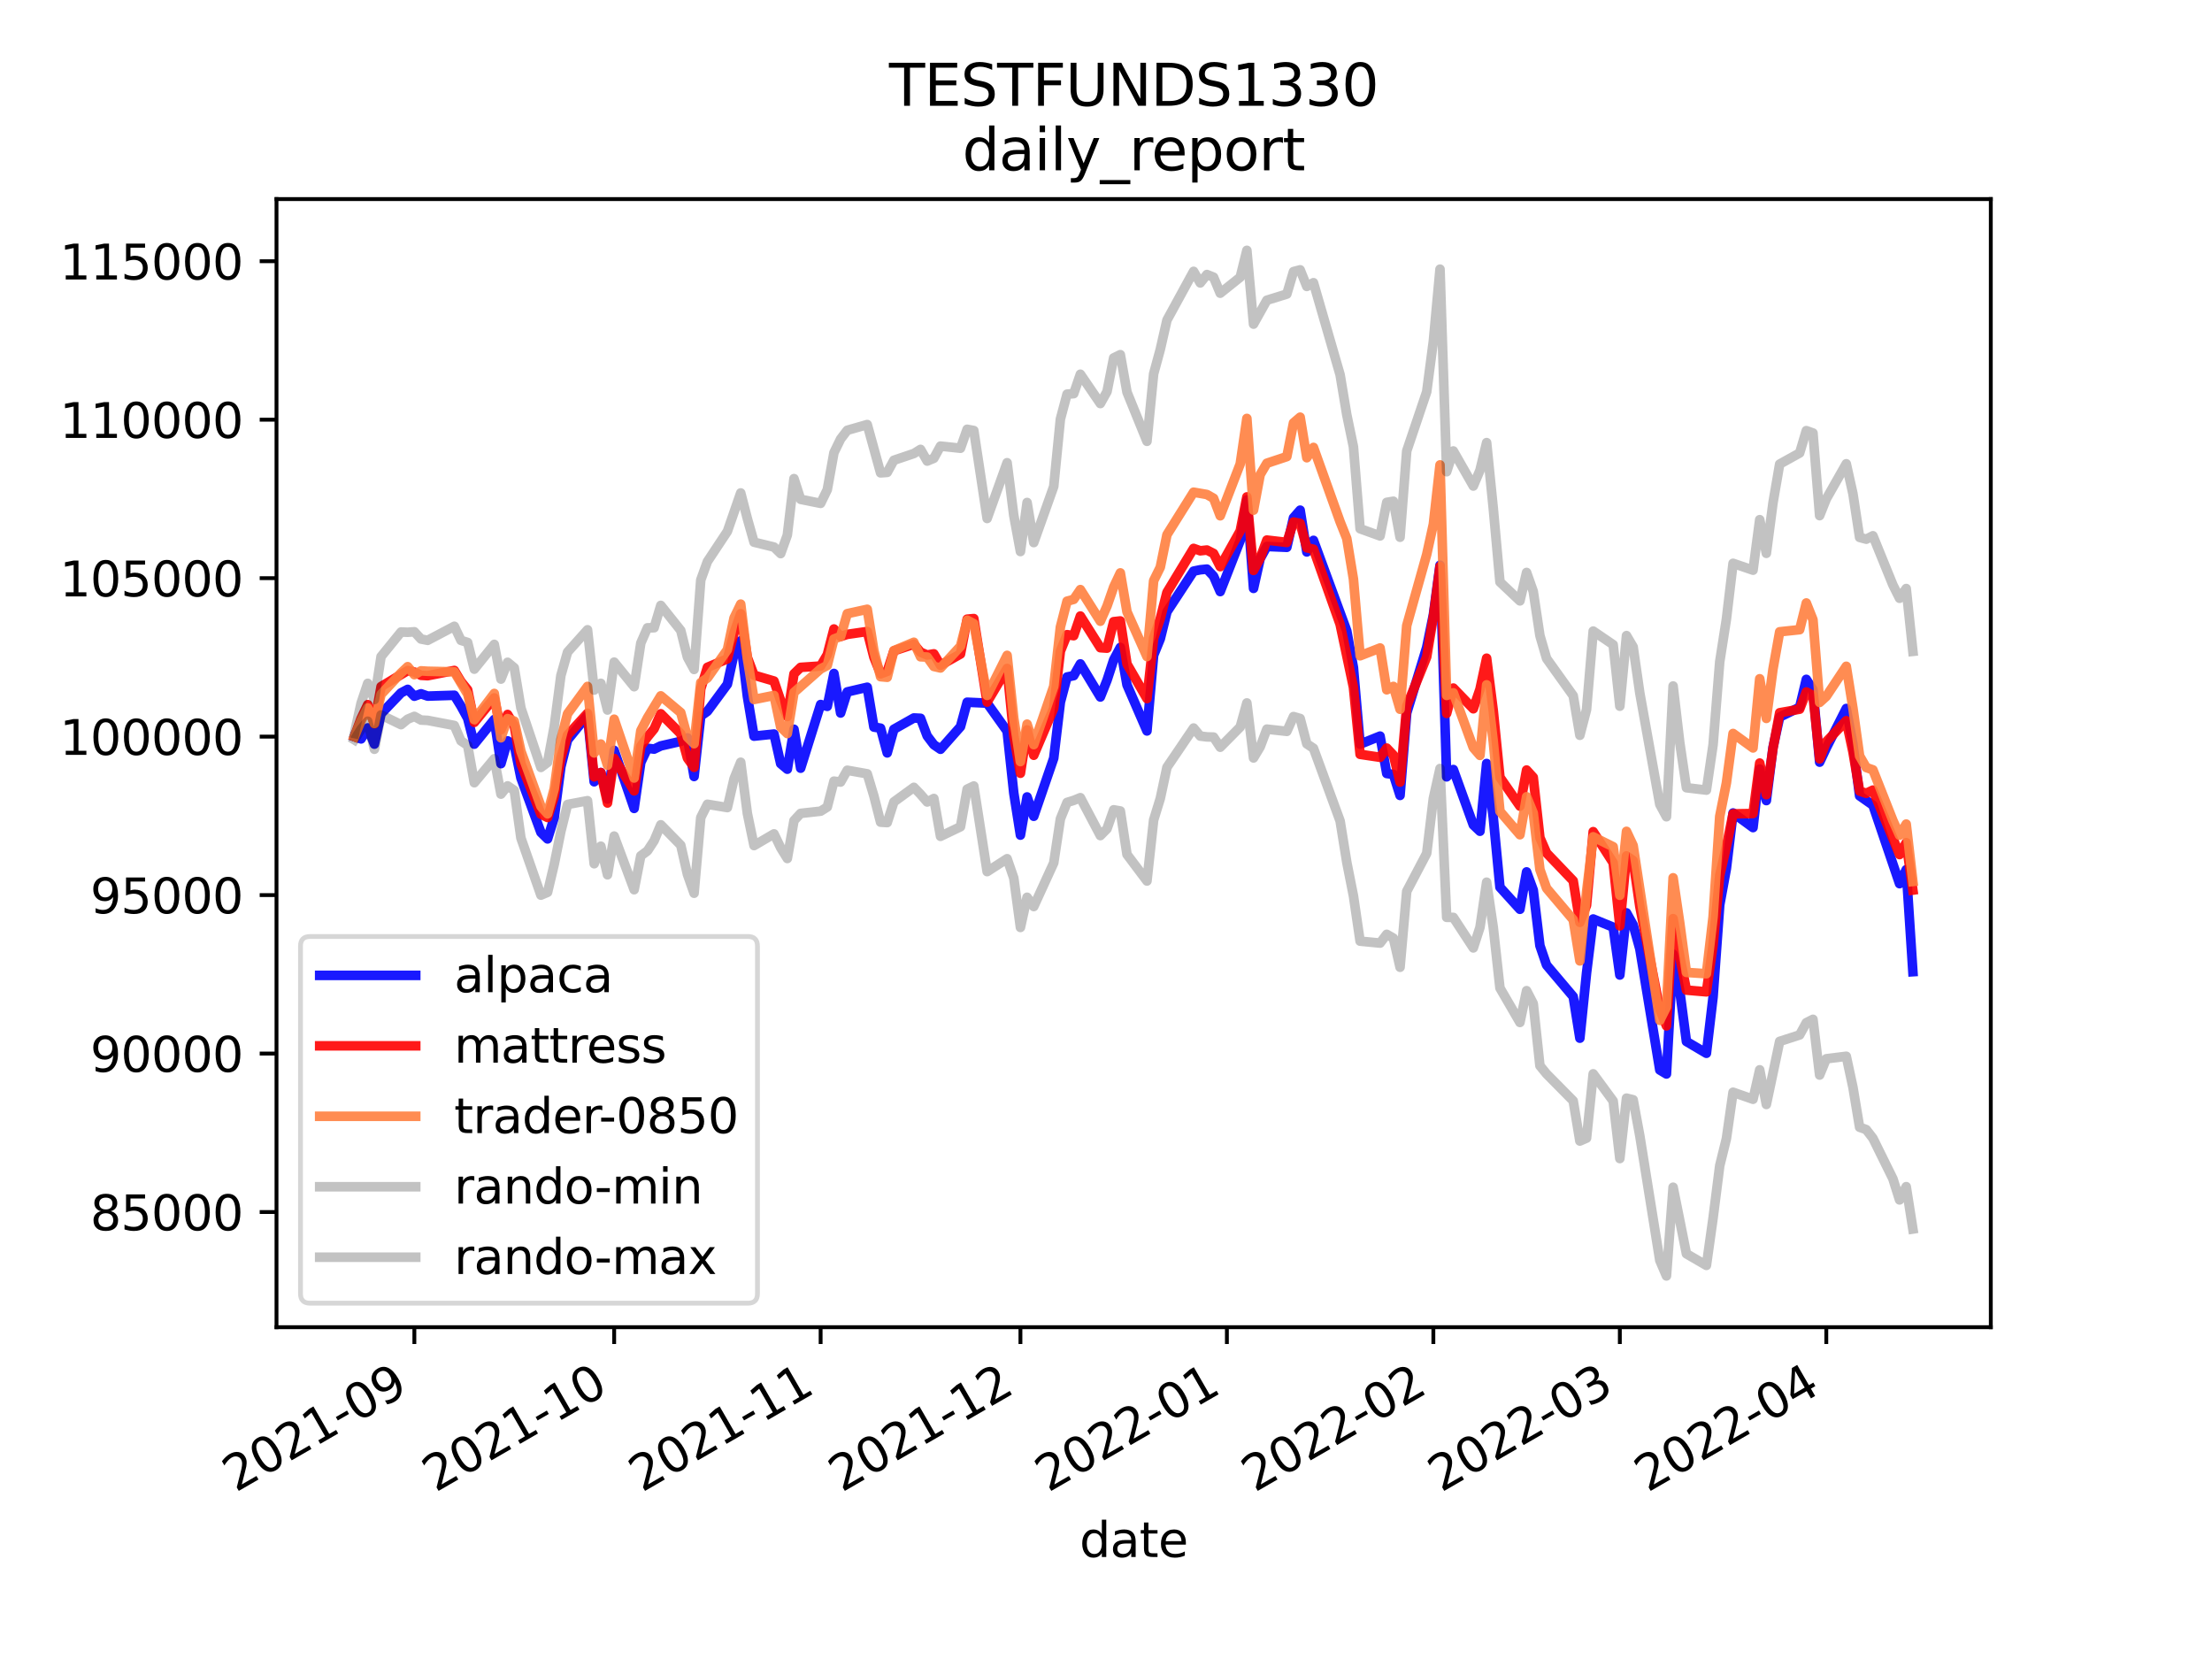 <?xml version="1.0" encoding="utf-8" standalone="no"?>
<!DOCTYPE svg PUBLIC "-//W3C//DTD SVG 1.1//EN"
  "http://www.w3.org/Graphics/SVG/1.1/DTD/svg11.dtd">
<svg height="345.6pt" version="1.1" viewBox="0 0 460.8 345.6" width="460.8pt" xmlns="http://www.w3.org/2000/svg" xmlns:xlink="http://www.w3.org/1999/xlink">
 <defs>
  <style type="text/css">*{stroke-linecap:butt;stroke-linejoin:round;}</style>
 </defs>
 <g id="figure_1">
  <g id="patch_1">
   <path d="M 0 345.6 
L 460.8 345.6 
L 460.8 0 
L 0 0 
z
" style="fill:#ffffff;"/>
  </g>
  <g id="axes_1">
   <g id="patch_2">
    <path d="M 57.6 276.48 
L 414.72 276.48 
L 414.72 41.472 
L 57.6 41.472 
z
" style="fill:#ffffff;"/>
   </g>
   <g id="matplotlib.axis_1">
    <g id="xtick_1">
     <g id="line2d_1">
      <defs>
       <path d="M 0 0 
L 0 3.5 
" id="mdb38f7d8ce" style="stroke:#000000;stroke-width:0.8;"/>
      </defs>
      <g>
       <use style="stroke:#000000;stroke-width:0.8;" x="86.319" xlink:href="#mdb38f7d8ce" y="276.48"/>
      </g>
     </g>
     <g id="text_1">
      <!-- 2021-09 -->
      <g transform="translate(49.095 310.952)rotate(-30)scale(0.1 -0.1)">
       <defs>
        <path d="M 1228 531 
L 3431 531 
L 3431 0 
L 469 0 
L 469 531 
Q 828 903 1448 1529 
Q 2069 2156 2228 2338 
Q 2531 2678 2651 2914 
Q 2772 3150 2772 3378 
Q 2772 3750 2511 3984 
Q 2250 4219 1831 4219 
Q 1534 4219 1204 4116 
Q 875 4013 500 3803 
L 500 4441 
Q 881 4594 1212 4672 
Q 1544 4750 1819 4750 
Q 2544 4750 2975 4387 
Q 3406 4025 3406 3419 
Q 3406 3131 3298 2873 
Q 3191 2616 2906 2266 
Q 2828 2175 2409 1742 
Q 1991 1309 1228 531 
z
" id="DejaVuSans-32" transform="scale(0.016)"/>
        <path d="M 2034 4250 
Q 1547 4250 1301 3770 
Q 1056 3291 1056 2328 
Q 1056 1369 1301 889 
Q 1547 409 2034 409 
Q 2525 409 2770 889 
Q 3016 1369 3016 2328 
Q 3016 3291 2770 3770 
Q 2525 4250 2034 4250 
z
M 2034 4750 
Q 2819 4750 3233 4129 
Q 3647 3509 3647 2328 
Q 3647 1150 3233 529 
Q 2819 -91 2034 -91 
Q 1250 -91 836 529 
Q 422 1150 422 2328 
Q 422 3509 836 4129 
Q 1250 4750 2034 4750 
z
" id="DejaVuSans-30" transform="scale(0.016)"/>
        <path d="M 794 531 
L 1825 531 
L 1825 4091 
L 703 3866 
L 703 4441 
L 1819 4666 
L 2450 4666 
L 2450 531 
L 3481 531 
L 3481 0 
L 794 0 
L 794 531 
z
" id="DejaVuSans-31" transform="scale(0.016)"/>
        <path d="M 313 2009 
L 1997 2009 
L 1997 1497 
L 313 1497 
L 313 2009 
z
" id="DejaVuSans-2d" transform="scale(0.016)"/>
        <path d="M 703 97 
L 703 672 
Q 941 559 1184 500 
Q 1428 441 1663 441 
Q 2288 441 2617 861 
Q 2947 1281 2994 2138 
Q 2813 1869 2534 1725 
Q 2256 1581 1919 1581 
Q 1219 1581 811 2004 
Q 403 2428 403 3163 
Q 403 3881 828 4315 
Q 1253 4750 1959 4750 
Q 2769 4750 3195 4129 
Q 3622 3509 3622 2328 
Q 3622 1225 3098 567 
Q 2575 -91 1691 -91 
Q 1453 -91 1209 -44 
Q 966 3 703 97 
z
M 1959 2075 
Q 2384 2075 2632 2365 
Q 2881 2656 2881 3163 
Q 2881 3666 2632 3958 
Q 2384 4250 1959 4250 
Q 1534 4250 1286 3958 
Q 1038 3666 1038 3163 
Q 1038 2656 1286 2365 
Q 1534 2075 1959 2075 
z
" id="DejaVuSans-39" transform="scale(0.016)"/>
       </defs>
       <use xlink:href="#DejaVuSans-32"/>
       <use x="63.623" xlink:href="#DejaVuSans-30"/>
       <use x="127.246" xlink:href="#DejaVuSans-32"/>
       <use x="190.869" xlink:href="#DejaVuSans-31"/>
       <use x="254.492" xlink:href="#DejaVuSans-2d"/>
       <use x="290.576" xlink:href="#DejaVuSans-30"/>
       <use x="354.199" xlink:href="#DejaVuSans-39"/>
      </g>
     </g>
    </g>
    <g id="xtick_2">
     <g id="line2d_2">
      <g>
       <use style="stroke:#000000;stroke-width:0.8;" x="127.942" xlink:href="#mdb38f7d8ce" y="276.48"/>
      </g>
     </g>
     <g id="text_2">
      <!-- 2021-10 -->
      <g transform="translate(90.717 310.952)rotate(-30)scale(0.1 -0.1)">
       <use xlink:href="#DejaVuSans-32"/>
       <use x="63.623" xlink:href="#DejaVuSans-30"/>
       <use x="127.246" xlink:href="#DejaVuSans-32"/>
       <use x="190.869" xlink:href="#DejaVuSans-31"/>
       <use x="254.492" xlink:href="#DejaVuSans-2d"/>
       <use x="290.576" xlink:href="#DejaVuSans-31"/>
       <use x="354.199" xlink:href="#DejaVuSans-30"/>
      </g>
     </g>
    </g>
    <g id="xtick_3">
     <g id="line2d_3">
      <g>
       <use style="stroke:#000000;stroke-width:0.8;" x="170.952" xlink:href="#mdb38f7d8ce" y="276.48"/>
      </g>
     </g>
     <g id="text_3">
      <!-- 2021-11 -->
      <g transform="translate(133.727 310.952)rotate(-30)scale(0.1 -0.1)">
       <use xlink:href="#DejaVuSans-32"/>
       <use x="63.623" xlink:href="#DejaVuSans-30"/>
       <use x="127.246" xlink:href="#DejaVuSans-32"/>
       <use x="190.869" xlink:href="#DejaVuSans-31"/>
       <use x="254.492" xlink:href="#DejaVuSans-2d"/>
       <use x="290.576" xlink:href="#DejaVuSans-31"/>
       <use x="354.199" xlink:href="#DejaVuSans-31"/>
      </g>
     </g>
    </g>
    <g id="xtick_4">
     <g id="line2d_4">
      <g>
       <use style="stroke:#000000;stroke-width:0.8;" x="212.574" xlink:href="#mdb38f7d8ce" y="276.48"/>
      </g>
     </g>
     <g id="text_4">
      <!-- 2021-12 -->
      <g transform="translate(175.349 310.952)rotate(-30)scale(0.1 -0.1)">
       <use xlink:href="#DejaVuSans-32"/>
       <use x="63.623" xlink:href="#DejaVuSans-30"/>
       <use x="127.246" xlink:href="#DejaVuSans-32"/>
       <use x="190.869" xlink:href="#DejaVuSans-31"/>
       <use x="254.492" xlink:href="#DejaVuSans-2d"/>
       <use x="290.576" xlink:href="#DejaVuSans-31"/>
       <use x="354.199" xlink:href="#DejaVuSans-32"/>
      </g>
     </g>
    </g>
    <g id="xtick_5">
     <g id="line2d_5">
      <g>
       <use style="stroke:#000000;stroke-width:0.8;" x="255.584" xlink:href="#mdb38f7d8ce" y="276.48"/>
      </g>
     </g>
     <g id="text_5">
      <!-- 2022-01 -->
      <g transform="translate(218.359 310.952)rotate(-30)scale(0.1 -0.1)">
       <use xlink:href="#DejaVuSans-32"/>
       <use x="63.623" xlink:href="#DejaVuSans-30"/>
       <use x="127.246" xlink:href="#DejaVuSans-32"/>
       <use x="190.869" xlink:href="#DejaVuSans-32"/>
       <use x="254.492" xlink:href="#DejaVuSans-2d"/>
       <use x="290.576" xlink:href="#DejaVuSans-30"/>
       <use x="354.199" xlink:href="#DejaVuSans-31"/>
      </g>
     </g>
    </g>
    <g id="xtick_6">
     <g id="line2d_6">
      <g>
       <use style="stroke:#000000;stroke-width:0.8;" x="298.594" xlink:href="#mdb38f7d8ce" y="276.48"/>
      </g>
     </g>
     <g id="text_6">
      <!-- 2022-02 -->
      <g transform="translate(261.369 310.952)rotate(-30)scale(0.1 -0.1)">
       <use xlink:href="#DejaVuSans-32"/>
       <use x="63.623" xlink:href="#DejaVuSans-30"/>
       <use x="127.246" xlink:href="#DejaVuSans-32"/>
       <use x="190.869" xlink:href="#DejaVuSans-32"/>
       <use x="254.492" xlink:href="#DejaVuSans-2d"/>
       <use x="290.576" xlink:href="#DejaVuSans-30"/>
       <use x="354.199" xlink:href="#DejaVuSans-32"/>
      </g>
     </g>
    </g>
    <g id="xtick_7">
     <g id="line2d_7">
      <g>
       <use style="stroke:#000000;stroke-width:0.8;" x="337.441" xlink:href="#mdb38f7d8ce" y="276.48"/>
      </g>
     </g>
     <g id="text_7">
      <!-- 2022-03 -->
      <g transform="translate(300.216 310.952)rotate(-30)scale(0.1 -0.1)">
       <defs>
        <path d="M 2597 2516 
Q 3050 2419 3304 2112 
Q 3559 1806 3559 1356 
Q 3559 666 3084 287 
Q 2609 -91 1734 -91 
Q 1441 -91 1130 -33 
Q 819 25 488 141 
L 488 750 
Q 750 597 1062 519 
Q 1375 441 1716 441 
Q 2309 441 2620 675 
Q 2931 909 2931 1356 
Q 2931 1769 2642 2001 
Q 2353 2234 1838 2234 
L 1294 2234 
L 1294 2753 
L 1863 2753 
Q 2328 2753 2575 2939 
Q 2822 3125 2822 3475 
Q 2822 3834 2567 4026 
Q 2313 4219 1838 4219 
Q 1578 4219 1281 4162 
Q 984 4106 628 3988 
L 628 4550 
Q 988 4650 1302 4700 
Q 1616 4750 1894 4750 
Q 2613 4750 3031 4423 
Q 3450 4097 3450 3541 
Q 3450 3153 3228 2886 
Q 3006 2619 2597 2516 
z
" id="DejaVuSans-33" transform="scale(0.016)"/>
       </defs>
       <use xlink:href="#DejaVuSans-32"/>
       <use x="63.623" xlink:href="#DejaVuSans-30"/>
       <use x="127.246" xlink:href="#DejaVuSans-32"/>
       <use x="190.869" xlink:href="#DejaVuSans-32"/>
       <use x="254.492" xlink:href="#DejaVuSans-2d"/>
       <use x="290.576" xlink:href="#DejaVuSans-30"/>
       <use x="354.199" xlink:href="#DejaVuSans-33"/>
      </g>
     </g>
    </g>
    <g id="xtick_8">
     <g id="line2d_8">
      <g>
       <use style="stroke:#000000;stroke-width:0.8;" x="380.451" xlink:href="#mdb38f7d8ce" y="276.48"/>
      </g>
     </g>
     <g id="text_8">
      <!-- 2022-04 -->
      <g transform="translate(343.226 310.952)rotate(-30)scale(0.1 -0.1)">
       <defs>
        <path d="M 2419 4116 
L 825 1625 
L 2419 1625 
L 2419 4116 
z
M 2253 4666 
L 3047 4666 
L 3047 1625 
L 3713 1625 
L 3713 1100 
L 3047 1100 
L 3047 0 
L 2419 0 
L 2419 1100 
L 313 1100 
L 313 1709 
L 2253 4666 
z
" id="DejaVuSans-34" transform="scale(0.016)"/>
       </defs>
       <use xlink:href="#DejaVuSans-32"/>
       <use x="63.623" xlink:href="#DejaVuSans-30"/>
       <use x="127.246" xlink:href="#DejaVuSans-32"/>
       <use x="190.869" xlink:href="#DejaVuSans-32"/>
       <use x="254.492" xlink:href="#DejaVuSans-2d"/>
       <use x="290.576" xlink:href="#DejaVuSans-30"/>
       <use x="354.199" xlink:href="#DejaVuSans-34"/>
      </g>
     </g>
    </g>
    <g id="text_9">
     <!-- date -->
     <g transform="translate(224.885 324.351)scale(0.1 -0.1)">
      <defs>
       <path d="M 2906 2969 
L 2906 4863 
L 3481 4863 
L 3481 0 
L 2906 0 
L 2906 525 
Q 2725 213 2448 61 
Q 2172 -91 1784 -91 
Q 1150 -91 751 415 
Q 353 922 353 1747 
Q 353 2572 751 3078 
Q 1150 3584 1784 3584 
Q 2172 3584 2448 3432 
Q 2725 3281 2906 2969 
z
M 947 1747 
Q 947 1113 1208 752 
Q 1469 391 1925 391 
Q 2381 391 2643 752 
Q 2906 1113 2906 1747 
Q 2906 2381 2643 2742 
Q 2381 3103 1925 3103 
Q 1469 3103 1208 2742 
Q 947 2381 947 1747 
z
" id="DejaVuSans-64" transform="scale(0.016)"/>
       <path d="M 2194 1759 
Q 1497 1759 1228 1600 
Q 959 1441 959 1056 
Q 959 750 1161 570 
Q 1363 391 1709 391 
Q 2188 391 2477 730 
Q 2766 1069 2766 1631 
L 2766 1759 
L 2194 1759 
z
M 3341 1997 
L 3341 0 
L 2766 0 
L 2766 531 
Q 2569 213 2275 61 
Q 1981 -91 1556 -91 
Q 1019 -91 701 211 
Q 384 513 384 1019 
Q 384 1609 779 1909 
Q 1175 2209 1959 2209 
L 2766 2209 
L 2766 2266 
Q 2766 2663 2505 2880 
Q 2244 3097 1772 3097 
Q 1472 3097 1187 3025 
Q 903 2953 641 2809 
L 641 3341 
Q 956 3463 1253 3523 
Q 1550 3584 1831 3584 
Q 2591 3584 2966 3190 
Q 3341 2797 3341 1997 
z
" id="DejaVuSans-61" transform="scale(0.016)"/>
       <path d="M 1172 4494 
L 1172 3500 
L 2356 3500 
L 2356 3053 
L 1172 3053 
L 1172 1153 
Q 1172 725 1289 603 
Q 1406 481 1766 481 
L 2356 481 
L 2356 0 
L 1766 0 
Q 1100 0 847 248 
Q 594 497 594 1153 
L 594 3053 
L 172 3053 
L 172 3500 
L 594 3500 
L 594 4494 
L 1172 4494 
z
" id="DejaVuSans-74" transform="scale(0.016)"/>
       <path d="M 3597 1894 
L 3597 1613 
L 953 1613 
Q 991 1019 1311 708 
Q 1631 397 2203 397 
Q 2534 397 2845 478 
Q 3156 559 3463 722 
L 3463 178 
Q 3153 47 2828 -22 
Q 2503 -91 2169 -91 
Q 1331 -91 842 396 
Q 353 884 353 1716 
Q 353 2575 817 3079 
Q 1281 3584 2069 3584 
Q 2775 3584 3186 3129 
Q 3597 2675 3597 1894 
z
M 3022 2063 
Q 3016 2534 2758 2815 
Q 2500 3097 2075 3097 
Q 1594 3097 1305 2825 
Q 1016 2553 972 2059 
L 3022 2063 
z
" id="DejaVuSans-65" transform="scale(0.016)"/>
      </defs>
      <use xlink:href="#DejaVuSans-64"/>
      <use x="63.477" xlink:href="#DejaVuSans-61"/>
      <use x="124.756" xlink:href="#DejaVuSans-74"/>
      <use x="163.965" xlink:href="#DejaVuSans-65"/>
     </g>
    </g>
   </g>
   <g id="matplotlib.axis_2">
    <g id="ytick_1">
     <g id="line2d_9">
      <defs>
       <path d="M 0 0 
L -3.5 0 
" id="m7d0728d759" style="stroke:#000000;stroke-width:0.8;"/>
      </defs>
      <g>
       <use style="stroke:#000000;stroke-width:0.8;" x="57.6" xlink:href="#m7d0728d759" y="252.487"/>
      </g>
     </g>
     <g id="text_10">
      <!-- 85000 -->
      <g transform="translate(18.788 256.287)scale(0.1 -0.1)">
       <defs>
        <path d="M 2034 2216 
Q 1584 2216 1326 1975 
Q 1069 1734 1069 1313 
Q 1069 891 1326 650 
Q 1584 409 2034 409 
Q 2484 409 2743 651 
Q 3003 894 3003 1313 
Q 3003 1734 2745 1975 
Q 2488 2216 2034 2216 
z
M 1403 2484 
Q 997 2584 770 2862 
Q 544 3141 544 3541 
Q 544 4100 942 4425 
Q 1341 4750 2034 4750 
Q 2731 4750 3128 4425 
Q 3525 4100 3525 3541 
Q 3525 3141 3298 2862 
Q 3072 2584 2669 2484 
Q 3125 2378 3379 2068 
Q 3634 1759 3634 1313 
Q 3634 634 3220 271 
Q 2806 -91 2034 -91 
Q 1263 -91 848 271 
Q 434 634 434 1313 
Q 434 1759 690 2068 
Q 947 2378 1403 2484 
z
M 1172 3481 
Q 1172 3119 1398 2916 
Q 1625 2713 2034 2713 
Q 2441 2713 2670 2916 
Q 2900 3119 2900 3481 
Q 2900 3844 2670 4047 
Q 2441 4250 2034 4250 
Q 1625 4250 1398 4047 
Q 1172 3844 1172 3481 
z
" id="DejaVuSans-38" transform="scale(0.016)"/>
        <path d="M 691 4666 
L 3169 4666 
L 3169 4134 
L 1269 4134 
L 1269 2991 
Q 1406 3038 1543 3061 
Q 1681 3084 1819 3084 
Q 2600 3084 3056 2656 
Q 3513 2228 3513 1497 
Q 3513 744 3044 326 
Q 2575 -91 1722 -91 
Q 1428 -91 1123 -41 
Q 819 9 494 109 
L 494 744 
Q 775 591 1075 516 
Q 1375 441 1709 441 
Q 2250 441 2565 725 
Q 2881 1009 2881 1497 
Q 2881 1984 2565 2268 
Q 2250 2553 1709 2553 
Q 1456 2553 1204 2497 
Q 953 2441 691 2322 
L 691 4666 
z
" id="DejaVuSans-35" transform="scale(0.016)"/>
       </defs>
       <use xlink:href="#DejaVuSans-38"/>
       <use x="63.623" xlink:href="#DejaVuSans-35"/>
       <use x="127.246" xlink:href="#DejaVuSans-30"/>
       <use x="190.869" xlink:href="#DejaVuSans-30"/>
       <use x="254.492" xlink:href="#DejaVuSans-30"/>
      </g>
     </g>
    </g>
    <g id="ytick_2">
     <g id="line2d_10">
      <g>
       <use style="stroke:#000000;stroke-width:0.8;" x="57.6" xlink:href="#m7d0728d759" y="219.476"/>
      </g>
     </g>
     <g id="text_11">
      <!-- 90000 -->
      <g transform="translate(18.788 223.275)scale(0.1 -0.1)">
       <use xlink:href="#DejaVuSans-39"/>
       <use x="63.623" xlink:href="#DejaVuSans-30"/>
       <use x="127.246" xlink:href="#DejaVuSans-30"/>
       <use x="190.869" xlink:href="#DejaVuSans-30"/>
       <use x="254.492" xlink:href="#DejaVuSans-30"/>
      </g>
     </g>
    </g>
    <g id="ytick_3">
     <g id="line2d_11">
      <g>
       <use style="stroke:#000000;stroke-width:0.8;" x="57.6" xlink:href="#m7d0728d759" y="186.464"/>
      </g>
     </g>
     <g id="text_12">
      <!-- 95000 -->
      <g transform="translate(18.788 190.263)scale(0.1 -0.1)">
       <use xlink:href="#DejaVuSans-39"/>
       <use x="63.623" xlink:href="#DejaVuSans-35"/>
       <use x="127.246" xlink:href="#DejaVuSans-30"/>
       <use x="190.869" xlink:href="#DejaVuSans-30"/>
       <use x="254.492" xlink:href="#DejaVuSans-30"/>
      </g>
     </g>
    </g>
    <g id="ytick_4">
     <g id="line2d_12">
      <g>
       <use style="stroke:#000000;stroke-width:0.8;" x="57.6" xlink:href="#m7d0728d759" y="153.452"/>
      </g>
     </g>
     <g id="text_13">
      <!-- 100000 -->
      <g transform="translate(12.425 157.251)scale(0.1 -0.1)">
       <use xlink:href="#DejaVuSans-31"/>
       <use x="63.623" xlink:href="#DejaVuSans-30"/>
       <use x="127.246" xlink:href="#DejaVuSans-30"/>
       <use x="190.869" xlink:href="#DejaVuSans-30"/>
       <use x="254.492" xlink:href="#DejaVuSans-30"/>
       <use x="318.115" xlink:href="#DejaVuSans-30"/>
      </g>
     </g>
    </g>
    <g id="ytick_5">
     <g id="line2d_13">
      <g>
       <use style="stroke:#000000;stroke-width:0.8;" x="57.6" xlink:href="#m7d0728d759" y="120.44"/>
      </g>
     </g>
     <g id="text_14">
      <!-- 105000 -->
      <g transform="translate(12.425 124.239)scale(0.1 -0.1)">
       <use xlink:href="#DejaVuSans-31"/>
       <use x="63.623" xlink:href="#DejaVuSans-30"/>
       <use x="127.246" xlink:href="#DejaVuSans-35"/>
       <use x="190.869" xlink:href="#DejaVuSans-30"/>
       <use x="254.492" xlink:href="#DejaVuSans-30"/>
       <use x="318.115" xlink:href="#DejaVuSans-30"/>
      </g>
     </g>
    </g>
    <g id="ytick_6">
     <g id="line2d_14">
      <g>
       <use style="stroke:#000000;stroke-width:0.8;" x="57.6" xlink:href="#m7d0728d759" y="87.428"/>
      </g>
     </g>
     <g id="text_15">
      <!-- 110000 -->
      <g transform="translate(12.425 91.228)scale(0.1 -0.1)">
       <use xlink:href="#DejaVuSans-31"/>
       <use x="63.623" xlink:href="#DejaVuSans-31"/>
       <use x="127.246" xlink:href="#DejaVuSans-30"/>
       <use x="190.869" xlink:href="#DejaVuSans-30"/>
       <use x="254.492" xlink:href="#DejaVuSans-30"/>
       <use x="318.115" xlink:href="#DejaVuSans-30"/>
      </g>
     </g>
    </g>
    <g id="ytick_7">
     <g id="line2d_15">
      <g>
       <use style="stroke:#000000;stroke-width:0.8;" x="57.6" xlink:href="#m7d0728d759" y="54.417"/>
      </g>
     </g>
     <g id="text_16">
      <!-- 115000 -->
      <g transform="translate(12.425 58.216)scale(0.1 -0.1)">
       <use xlink:href="#DejaVuSans-31"/>
       <use x="63.623" xlink:href="#DejaVuSans-31"/>
       <use x="127.246" xlink:href="#DejaVuSans-35"/>
       <use x="190.869" xlink:href="#DejaVuSans-30"/>
       <use x="254.492" xlink:href="#DejaVuSans-30"/>
       <use x="318.115" xlink:href="#DejaVuSans-30"/>
      </g>
     </g>
    </g>
   </g>
   <g id="line2d_16">
    <path clip-path="url(#p5c364101af)" d="M 73.833 153.452 
L 75.22 153.925 
L 76.608 151.636 
L 77.995 155.015 
L 79.382 148.682 
L 83.545 144.34 
L 84.932 143.607 
L 86.319 145.032 
L 87.707 144.53 
L 89.094 145.011 
L 94.644 144.835 
L 96.031 147.1 
L 97.419 149.628 
L 98.806 155.021 
L 102.968 149.883 
L 104.356 159.084 
L 105.743 154.334 
L 107.131 155.255 
L 108.518 162.064 
L 112.68 173.395 
L 114.068 174.759 
L 115.455 170.319 
L 116.843 159.702 
L 118.23 154.149 
L 122.392 149.027 
L 123.78 162.858 
L 125.167 160.936 
L 126.554 166.456 
L 127.942 156.315 
L 132.104 168.407 
L 133.491 158.83 
L 134.879 155.876 
L 136.266 156.052 
L 137.654 155.386 
L 141.816 154.437 
L 143.203 153.715 
L 144.591 161.756 
L 145.978 149.162 
L 147.366 148.178 
L 151.528 142.534 
L 152.915 136.177 
L 154.303 133.499 
L 155.69 145.056 
L 157.077 153.353 
L 161.24 152.916 
L 162.627 159.075 
L 164.015 160.239 
L 165.402 151.917 
L 166.789 160.028 
L 170.952 146.763 
L 172.339 147.143 
L 173.726 140.294 
L 175.114 148.534 
L 176.501 144.136 
L 180.663 143.164 
L 182.051 151.463 
L 183.438 151.691 
L 184.826 156.842 
L 186.213 151.916 
L 190.375 149.566 
L 191.763 149.637 
L 193.15 153.311 
L 194.538 155.14 
L 195.925 156.087 
L 200.087 151.381 
L 201.475 146.286 
L 205.637 146.478 
L 209.799 152.311 
L 211.187 165.191 
L 212.574 173.971 
L 213.961 166.018 
L 215.349 170.046 
L 219.511 157.946 
L 220.898 146.279 
L 222.286 141.032 
L 223.673 140.75 
L 225.061 138.305 
L 229.223 145.196 
L 230.61 141.713 
L 231.998 137.461 
L 233.385 134.864 
L 234.773 142.679 
L 238.935 152.268 
L 240.322 136.49 
L 241.71 133.072 
L 243.097 127.447 
L 248.647 118.978 
L 250.034 118.695 
L 251.422 118.555 
L 252.809 120.029 
L 254.196 123.237 
L 258.359 112.592 
L 259.746 104.148 
L 261.133 122.571 
L 262.521 116.367 
L 263.908 113.84 
L 268.07 114.015 
L 269.458 107.867 
L 270.845 106.278 
L 272.233 114.979 
L 273.62 112.567 
L 280.557 131.421 
L 281.945 139.077 
L 283.332 155.021 
L 287.494 153.344 
L 288.882 161.135 
L 290.269 161.321 
L 291.657 165.701 
L 293.044 148.54 
L 297.206 134.87 
L 298.594 128.09 
L 299.981 117.744 
L 301.368 161.83 
L 302.756 160.308 
L 306.918 171.84 
L 308.305 173.163 
L 309.693 159.052 
L 311.08 170.357 
L 312.468 184.829 
L 316.63 189.418 
L 318.017 181.635 
L 319.405 185.418 
L 320.792 196.992 
L 322.18 201.044 
L 327.729 207.612 
L 329.117 216.272 
L 330.504 202.71 
L 331.891 191.445 
L 336.054 193.154 
L 337.441 203.115 
L 338.829 190.162 
L 340.216 192.667 
L 341.603 197.669 
L 345.766 222.9 
L 347.153 223.729 
L 348.54 198.765 
L 349.928 206.431 
L 351.315 216.963 
L 355.477 219.418 
L 356.865 207.707 
L 358.252 188.511 
L 359.64 180.929 
L 361.027 169.359 
L 365.189 172.401 
L 366.577 160.21 
L 367.964 166.776 
L 369.352 155.683 
L 370.739 149.379 
L 374.901 147.327 
L 376.289 141.524 
L 377.676 143.655 
L 379.063 158.771 
L 380.451 155.817 
L 384.613 147.59 
L 386.001 155.013 
L 387.388 165.786 
L 390.163 167.734 
L 395.712 184.08 
L 397.1 181.172 
L 398.487 202.424 
L 398.487 202.424 
" style="fill:none;stroke:#0000ff;stroke-linecap:square;stroke-opacity:0.9;stroke-width:2;"/>
   </g>
   <g id="line2d_17">
    <path clip-path="url(#p5c364101af)" d="M 73.833 153.452 
L 75.22 149.702 
L 76.608 146.788 
L 77.995 150.763 
L 79.382 143.028 
L 84.932 139.694 
L 86.319 140.004 
L 87.707 140.68 
L 89.094 140.762 
L 94.644 139.671 
L 96.031 141.984 
L 97.419 143.703 
L 98.806 150.484 
L 102.968 145.386 
L 104.356 152.013 
L 105.743 148.838 
L 107.131 151.162 
L 108.518 159.083 
L 112.68 169.596 
L 114.068 170.298 
L 115.455 165.968 
L 116.843 157.887 
L 118.23 153.128 
L 122.392 148.591 
L 123.78 161.829 
L 125.167 160.941 
L 126.554 167.281 
L 127.942 157.994 
L 132.104 164.747 
L 133.491 155.458 
L 134.879 153.524 
L 136.266 151.828 
L 137.654 148.69 
L 141.816 152.865 
L 143.203 157.92 
L 144.591 159.848 
L 145.978 143.514 
L 147.366 139.011 
L 151.528 137.256 
L 152.915 131.874 
L 154.303 127.851 
L 155.69 136.956 
L 157.077 140.654 
L 161.24 141.873 
L 162.627 145.953 
L 164.015 149.259 
L 165.402 140.373 
L 166.789 139.025 
L 170.952 138.744 
L 172.339 136.379 
L 173.726 131.03 
L 175.114 132.598 
L 176.501 132.153 
L 180.663 131.548 
L 182.051 136.912 
L 183.438 140.367 
L 184.826 139.86 
L 186.213 135.581 
L 190.375 134.202 
L 191.763 135.859 
L 193.15 136.447 
L 194.538 136.209 
L 195.925 138.588 
L 200.087 136.243 
L 201.475 128.985 
L 202.862 128.86 
L 205.637 146.266 
L 209.799 139.254 
L 211.187 153.266 
L 212.574 161.081 
L 213.961 152.063 
L 215.349 157.33 
L 219.511 147.565 
L 220.898 135.653 
L 222.286 132.218 
L 223.673 132.423 
L 225.061 128.331 
L 229.223 134.929 
L 230.61 135.022 
L 231.998 129.51 
L 233.385 129.354 
L 234.773 138.333 
L 238.935 145.529 
L 240.322 132.937 
L 241.71 128.851 
L 243.097 123.402 
L 248.647 114.242 
L 250.034 114.739 
L 251.422 114.584 
L 252.809 115.296 
L 254.196 118.04 
L 258.359 110.604 
L 259.746 103.514 
L 261.133 118.825 
L 262.521 116.262 
L 263.908 112.507 
L 268.07 112.993 
L 269.458 108.75 
L 270.845 109.037 
L 272.233 114.114 
L 273.62 114.415 
L 279.17 130.057 
L 281.945 143.168 
L 283.332 157.141 
L 287.494 157.759 
L 288.882 155.84 
L 290.269 157.307 
L 291.657 162.928 
L 293.044 147.101 
L 297.206 136.861 
L 298.594 128.459 
L 299.981 118.009 
L 301.368 148.619 
L 302.756 143.339 
L 306.918 147.649 
L 308.305 143.579 
L 309.693 137.117 
L 311.08 148.087 
L 312.468 161.935 
L 316.63 167.931 
L 318.017 160.413 
L 319.405 161.942 
L 320.792 174.507 
L 322.18 177.695 
L 327.729 183.494 
L 329.117 192.139 
L 330.504 188.602 
L 331.891 173.251 
L 336.054 179.732 
L 337.441 192.872 
L 338.829 178.308 
L 340.216 179.291 
L 341.603 188.835 
L 345.766 210.267 
L 347.153 213.712 
L 348.54 191.376 
L 349.928 199.233 
L 351.315 206.261 
L 355.477 206.619 
L 356.865 196.907 
L 358.252 182.376 
L 359.64 176.336 
L 361.027 169.542 
L 365.189 169.473 
L 366.577 158.96 
L 367.964 165.547 
L 369.352 155.88 
L 370.739 148.479 
L 374.901 147.738 
L 376.289 144.15 
L 377.676 144.878 
L 379.063 158.081 
L 380.451 154.521 
L 384.613 150.135 
L 386.001 156.643 
L 387.388 164.799 
L 388.775 165.254 
L 390.163 164.593 
L 395.712 178.018 
L 397.1 175.549 
L 398.487 185.42 
L 398.487 185.42 
" style="fill:none;stroke:#ff0000;stroke-linecap:square;stroke-opacity:0.9;stroke-width:2;"/>
   </g>
   <g id="line2d_18">
    <path clip-path="url(#p5c364101af)" d="M 73.833 153.452 
L 75.22 150.14 
L 76.608 147.474 
L 77.995 150.703 
L 79.382 144.648 
L 83.545 140.188 
L 84.932 138.879 
L 86.319 140.548 
L 87.707 139.751 
L 89.094 139.838 
L 94.644 139.956 
L 97.419 144.601 
L 98.806 149.922 
L 102.968 144.46 
L 104.356 153.693 
L 105.743 149.698 
L 107.131 150.22 
L 108.518 156.488 
L 112.68 167.973 
L 114.068 169.53 
L 115.455 164.324 
L 116.843 154.069 
L 118.23 148.685 
L 122.392 142.996 
L 123.78 156.85 
L 125.167 154.998 
L 126.554 159.415 
L 127.942 149.828 
L 132.104 162.07 
L 133.491 152.219 
L 134.879 149.534 
L 137.654 144.96 
L 141.816 148.45 
L 143.203 153.559 
L 144.591 154.93 
L 145.978 142.202 
L 147.366 141.238 
L 151.528 135.344 
L 152.915 128.737 
L 154.303 125.85 
L 155.69 137.174 
L 157.077 145.714 
L 161.24 144.873 
L 162.627 151.449 
L 164.015 152.81 
L 165.402 144.243 
L 170.952 139.342 
L 172.339 138.623 
L 173.726 133.116 
L 175.114 132.596 
L 176.501 127.836 
L 180.663 126.923 
L 182.051 135.584 
L 183.438 140.965 
L 184.826 141.089 
L 186.213 135.534 
L 190.375 133.796 
L 191.763 136.816 
L 193.15 136.878 
L 194.538 138.831 
L 195.925 139.15 
L 200.087 134.622 
L 201.475 129.206 
L 202.862 129.925 
L 205.637 144.864 
L 209.799 136.526 
L 211.187 149.644 
L 212.574 158.65 
L 213.961 150.854 
L 215.349 155.117 
L 219.511 142.983 
L 220.898 130.631 
L 222.286 125.24 
L 223.673 124.858 
L 225.061 122.825 
L 229.223 129.411 
L 230.61 126.267 
L 231.998 122.291 
L 233.385 119.345 
L 234.773 127.457 
L 238.935 136.772 
L 240.322 120.978 
L 241.71 118.162 
L 243.097 111.395 
L 248.647 102.535 
L 251.422 103.014 
L 252.809 103.804 
L 254.196 107.447 
L 258.359 96.646 
L 259.746 87.165 
L 261.133 106.271 
L 262.521 98.866 
L 263.908 96.506 
L 268.07 95.12 
L 269.458 88.099 
L 270.845 86.907 
L 272.233 95.349 
L 273.62 93.208 
L 279.17 108.703 
L 280.557 112.185 
L 281.945 120.627 
L 283.332 136.611 
L 287.494 134.986 
L 288.882 143.696 
L 290.269 142.993 
L 291.657 147.751 
L 293.044 130.336 
L 297.206 115.516 
L 298.594 109.216 
L 299.981 96.848 
L 301.368 144.873 
L 302.756 144.336 
L 306.918 155.758 
L 308.305 157.361 
L 309.693 142.667 
L 311.08 154.563 
L 312.468 169.027 
L 316.63 173.889 
L 318.017 165.981 
L 319.405 169.36 
L 320.792 181.138 
L 322.18 185.038 
L 327.729 191.596 
L 329.117 200.174 
L 330.504 185.853 
L 331.891 174.322 
L 336.054 176.395 
L 337.441 186.504 
L 338.829 173.186 
L 340.216 176.141 
L 345.766 212.554 
L 347.153 209.782 
L 348.54 182.862 
L 349.928 192.297 
L 351.315 202.568 
L 355.477 202.845 
L 356.865 191.019 
L 358.252 170.06 
L 359.64 163.104 
L 361.027 152.798 
L 365.189 155.809 
L 366.577 141.401 
L 367.964 149.654 
L 369.352 139.339 
L 370.739 131.614 
L 374.901 131.173 
L 376.289 125.613 
L 377.676 129.099 
L 379.063 146.326 
L 380.451 145.063 
L 384.613 138.8 
L 386.001 147.508 
L 387.388 157.488 
L 388.775 159.888 
L 390.163 160.377 
L 394.325 170.919 
L 395.712 173.995 
L 397.1 171.671 
L 398.487 183.626 
L 398.487 183.626 
" style="fill:none;stroke:#ff8040;stroke-linecap:square;stroke-opacity:0.9;stroke-width:2;"/>
   </g>
   <g id="line2d_19">
    <path clip-path="url(#p5c364101af)" d="M 73.833 154.112 
L 75.22 151.906 
L 76.608 150.247 
L 77.995 156.08 
L 79.382 148.941 
L 83.545 150.957 
L 84.932 149.817 
L 86.319 149.236 
L 87.707 150.001 
L 89.094 150.07 
L 94.644 151.128 
L 96.031 154.345 
L 97.419 155.256 
L 98.806 163.05 
L 102.968 158.06 
L 104.356 165.428 
L 105.743 163.709 
L 107.131 164.656 
L 108.518 174.577 
L 112.68 186.473 
L 114.068 185.884 
L 115.455 180.048 
L 116.843 173.184 
L 118.23 167.588 
L 122.392 166.8 
L 123.78 179.931 
L 125.167 176.279 
L 126.554 182.233 
L 127.942 174.174 
L 132.104 185.341 
L 133.491 178.277 
L 134.879 177.252 
L 136.266 175.131 
L 137.654 171.821 
L 141.816 176.066 
L 143.203 182.138 
L 144.591 186.075 
L 145.978 170.318 
L 147.366 167.546 
L 151.528 168.229 
L 152.915 162.227 
L 154.303 158.788 
L 155.69 169.46 
L 157.077 176.148 
L 161.24 173.71 
L 162.627 176.593 
L 164.015 178.84 
L 165.402 170.942 
L 166.789 169.443 
L 170.952 168.982 
L 172.339 168.115 
L 173.726 162.729 
L 175.114 162.914 
L 176.501 160.459 
L 180.663 161.2 
L 182.051 165.838 
L 183.438 171.271 
L 184.826 171.36 
L 186.213 167.049 
L 190.375 164.019 
L 191.763 165.46 
L 193.15 167.065 
L 194.538 166.338 
L 195.925 174.223 
L 200.087 172.224 
L 201.475 164.395 
L 202.862 163.739 
L 205.637 181.572 
L 209.799 178.885 
L 211.187 182.912 
L 212.574 193.198 
L 213.961 186.92 
L 215.349 188.849 
L 219.511 179.757 
L 220.898 170.588 
L 222.286 167.164 
L 223.673 166.736 
L 225.061 166.171 
L 229.223 174.068 
L 230.61 172.656 
L 231.998 168.699 
L 233.385 168.945 
L 234.773 177.994 
L 238.935 183.526 
L 240.322 170.836 
L 241.71 166.327 
L 243.097 159.844 
L 248.647 151.662 
L 250.034 153.34 
L 251.422 153.509 
L 252.809 153.549 
L 254.196 155.658 
L 258.359 151.447 
L 259.746 146.434 
L 261.133 157.895 
L 262.521 155.584 
L 263.908 151.892 
L 268.07 152.358 
L 269.458 149.275 
L 270.845 149.676 
L 272.233 154.954 
L 273.62 155.881 
L 279.17 171.024 
L 280.557 179.616 
L 281.945 186.621 
L 283.332 196.057 
L 287.494 196.463 
L 288.882 194.638 
L 290.269 195.442 
L 291.657 201.496 
L 293.044 185.685 
L 297.206 177.772 
L 298.594 166.317 
L 299.981 160.096 
L 301.368 191.095 
L 302.756 191.112 
L 306.918 197.466 
L 308.305 193.187 
L 309.693 183.779 
L 311.08 193.241 
L 312.468 205.825 
L 316.63 212.995 
L 318.017 206.378 
L 319.405 209.072 
L 320.792 222.009 
L 322.18 223.712 
L 327.729 229.329 
L 329.117 237.696 
L 330.504 237.092 
L 331.891 223.699 
L 336.054 229.359 
L 337.441 241.348 
L 338.829 228.767 
L 340.216 229.104 
L 341.603 236.615 
L 345.766 262.563 
L 347.153 265.798 
L 348.54 247.321 
L 351.315 261.187 
L 355.477 263.601 
L 356.865 253.744 
L 358.252 242.834 
L 359.64 237.203 
L 361.027 227.536 
L 365.189 228.993 
L 366.577 222.865 
L 367.964 230.078 
L 370.739 216.936 
L 374.901 215.595 
L 376.289 213.049 
L 377.676 212.348 
L 379.063 223.951 
L 380.451 220.564 
L 384.613 220.043 
L 386.001 226.502 
L 387.388 234.824 
L 388.775 235.317 
L 390.163 237.119 
L 394.325 245.553 
L 395.712 249.96 
L 397.1 247.205 
L 398.487 256.02 
L 398.487 256.02 
" style="fill:none;stroke:#0d0d0d;stroke-linecap:square;stroke-opacity:0.25;stroke-width:2;"/>
   </g>
   <g id="line2d_20">
    <path clip-path="url(#p5c364101af)" d="M 73.833 152.792 
L 75.22 146.476 
L 76.608 142.351 
L 77.995 145.724 
L 79.382 136.783 
L 83.545 131.661 
L 84.932 131.712 
L 86.319 131.612 
L 87.707 133.122 
L 89.094 133.392 
L 94.644 130.466 
L 96.031 133.397 
L 97.419 133.837 
L 98.806 139.395 
L 102.968 134.237 
L 104.356 141.466 
L 105.743 137.967 
L 107.131 139.115 
L 108.518 147.477 
L 112.68 159.867 
L 114.068 158.831 
L 115.455 151.331 
L 116.843 140.723 
L 118.23 135.848 
L 122.392 131.195 
L 123.78 143.757 
L 125.167 142.347 
L 126.554 147.907 
L 127.942 137.933 
L 132.104 143.05 
L 133.491 133.969 
L 134.879 130.785 
L 136.266 130.768 
L 137.654 126.116 
L 141.816 131.333 
L 143.203 136.903 
L 144.591 139.46 
L 145.978 120.833 
L 147.366 116.983 
L 151.528 110.698 
L 154.303 102.69 
L 155.69 108.047 
L 157.077 112.946 
L 161.24 113.962 
L 162.627 115.326 
L 164.015 111.467 
L 165.402 99.706 
L 166.789 104.022 
L 170.952 104.86 
L 172.339 102.012 
L 173.726 94.302 
L 175.114 91.449 
L 176.501 89.638 
L 180.663 88.444 
L 183.438 98.506 
L 184.826 98.404 
L 186.213 95.88 
L 190.375 94.476 
L 191.763 93.615 
L 193.15 96.046 
L 194.538 95.466 
L 195.925 92.931 
L 200.087 93.376 
L 201.475 89.43 
L 202.862 89.69 
L 205.637 108.009 
L 209.799 96.394 
L 211.187 107.373 
L 212.574 114.897 
L 213.961 104.678 
L 215.349 113.03 
L 219.511 101.345 
L 220.898 87.314 
L 222.286 82.108 
L 223.673 82.005 
L 225.061 77.961 
L 229.223 84.064 
L 230.61 81.585 
L 231.998 74.56 
L 233.385 73.886 
L 234.773 81.695 
L 238.935 91.93 
L 240.322 77.884 
L 241.71 72.782 
L 243.097 66.688 
L 248.647 56.529 
L 250.034 58.941 
L 251.422 57.192 
L 252.809 57.747 
L 254.196 61.08 
L 258.359 57.75 
L 259.746 52.154 
L 261.133 67.519 
L 263.908 62.546 
L 268.07 61.258 
L 269.458 56.578 
L 270.845 56.214 
L 272.233 59.668 
L 273.62 58.891 
L 279.17 78.077 
L 280.557 86.391 
L 281.945 93.082 
L 283.332 110.144 
L 287.494 111.644 
L 288.882 104.651 
L 290.269 104.414 
L 291.657 111.914 
L 293.044 93.954 
L 297.206 81.628 
L 298.594 71.073 
L 299.981 56.07 
L 301.368 98.269 
L 302.756 93.946 
L 306.918 101.248 
L 308.305 97.972 
L 309.693 92.206 
L 311.08 105.958 
L 312.468 121.241 
L 316.63 125.174 
L 318.017 119.256 
L 319.405 123.194 
L 320.792 132.404 
L 322.18 137.175 
L 327.729 144.931 
L 329.117 153.173 
L 330.504 147.837 
L 331.891 131.465 
L 336.054 134.303 
L 337.441 147.113 
L 338.829 132.408 
L 340.216 134.766 
L 341.603 144.384 
L 345.766 167.573 
L 347.153 170.143 
L 348.54 142.907 
L 349.928 154.71 
L 351.315 164.095 
L 355.477 164.594 
L 356.865 155.162 
L 358.252 137.858 
L 359.64 128.993 
L 361.027 117.351 
L 365.189 118.777 
L 366.577 108.261 
L 367.964 115.268 
L 369.352 104.718 
L 370.739 96.679 
L 374.901 94.368 
L 376.289 89.709 
L 377.676 90.209 
L 379.063 107.418 
L 380.451 103.937 
L 384.613 96.614 
L 386.001 102.849 
L 387.388 111.947 
L 388.775 112.322 
L 390.163 111.612 
L 394.325 121.859 
L 395.712 124.63 
L 397.1 122.606 
L 398.487 135.689 
L 398.487 135.689 
" style="fill:none;stroke:#0d0d0d;stroke-linecap:square;stroke-opacity:0.25;stroke-width:2;"/>
   </g>
   <g id="patch_3">
    <path d="M 57.6 276.48 
L 57.6 41.472 
" style="fill:none;stroke:#000000;stroke-linecap:square;stroke-linejoin:miter;stroke-width:0.8;"/>
   </g>
   <g id="patch_4">
    <path d="M 414.72 276.48 
L 414.72 41.472 
" style="fill:none;stroke:#000000;stroke-linecap:square;stroke-linejoin:miter;stroke-width:0.8;"/>
   </g>
   <g id="patch_5">
    <path d="M 57.6 276.48 
L 414.72 276.48 
" style="fill:none;stroke:#000000;stroke-linecap:square;stroke-linejoin:miter;stroke-width:0.8;"/>
   </g>
   <g id="patch_6">
    <path d="M 57.6 41.472 
L 414.72 41.472 
" style="fill:none;stroke:#000000;stroke-linecap:square;stroke-linejoin:miter;stroke-width:0.8;"/>
   </g>
   <g id="text_17">
    <!-- TESTFUNDS1330 -->
    <g transform="translate(185.2 22.035)scale(0.12 -0.12)">
     <defs>
      <path d="M -19 4666 
L 3928 4666 
L 3928 4134 
L 2272 4134 
L 2272 0 
L 1638 0 
L 1638 4134 
L -19 4134 
L -19 4666 
z
" id="DejaVuSans-54" transform="scale(0.016)"/>
      <path d="M 628 4666 
L 3578 4666 
L 3578 4134 
L 1259 4134 
L 1259 2753 
L 3481 2753 
L 3481 2222 
L 1259 2222 
L 1259 531 
L 3634 531 
L 3634 0 
L 628 0 
L 628 4666 
z
" id="DejaVuSans-45" transform="scale(0.016)"/>
      <path d="M 3425 4513 
L 3425 3897 
Q 3066 4069 2747 4153 
Q 2428 4238 2131 4238 
Q 1616 4238 1336 4038 
Q 1056 3838 1056 3469 
Q 1056 3159 1242 3001 
Q 1428 2844 1947 2747 
L 2328 2669 
Q 3034 2534 3370 2195 
Q 3706 1856 3706 1288 
Q 3706 609 3251 259 
Q 2797 -91 1919 -91 
Q 1588 -91 1214 -16 
Q 841 59 441 206 
L 441 856 
Q 825 641 1194 531 
Q 1563 422 1919 422 
Q 2459 422 2753 634 
Q 3047 847 3047 1241 
Q 3047 1584 2836 1778 
Q 2625 1972 2144 2069 
L 1759 2144 
Q 1053 2284 737 2584 
Q 422 2884 422 3419 
Q 422 4038 858 4394 
Q 1294 4750 2059 4750 
Q 2388 4750 2728 4690 
Q 3069 4631 3425 4513 
z
" id="DejaVuSans-53" transform="scale(0.016)"/>
      <path d="M 628 4666 
L 3309 4666 
L 3309 4134 
L 1259 4134 
L 1259 2759 
L 3109 2759 
L 3109 2228 
L 1259 2228 
L 1259 0 
L 628 0 
L 628 4666 
z
" id="DejaVuSans-46" transform="scale(0.016)"/>
      <path d="M 556 4666 
L 1191 4666 
L 1191 1831 
Q 1191 1081 1462 751 
Q 1734 422 2344 422 
Q 2950 422 3222 751 
Q 3494 1081 3494 1831 
L 3494 4666 
L 4128 4666 
L 4128 1753 
Q 4128 841 3676 375 
Q 3225 -91 2344 -91 
Q 1459 -91 1007 375 
Q 556 841 556 1753 
L 556 4666 
z
" id="DejaVuSans-55" transform="scale(0.016)"/>
      <path d="M 628 4666 
L 1478 4666 
L 3547 763 
L 3547 4666 
L 4159 4666 
L 4159 0 
L 3309 0 
L 1241 3903 
L 1241 0 
L 628 0 
L 628 4666 
z
" id="DejaVuSans-4e" transform="scale(0.016)"/>
      <path d="M 1259 4147 
L 1259 519 
L 2022 519 
Q 2988 519 3436 956 
Q 3884 1394 3884 2338 
Q 3884 3275 3436 3711 
Q 2988 4147 2022 4147 
L 1259 4147 
z
M 628 4666 
L 1925 4666 
Q 3281 4666 3915 4102 
Q 4550 3538 4550 2338 
Q 4550 1131 3912 565 
Q 3275 0 1925 0 
L 628 0 
L 628 4666 
z
" id="DejaVuSans-44" transform="scale(0.016)"/>
     </defs>
     <use xlink:href="#DejaVuSans-54"/>
     <use x="61.084" xlink:href="#DejaVuSans-45"/>
     <use x="124.268" xlink:href="#DejaVuSans-53"/>
     <use x="187.744" xlink:href="#DejaVuSans-54"/>
     <use x="248.828" xlink:href="#DejaVuSans-46"/>
     <use x="306.348" xlink:href="#DejaVuSans-55"/>
     <use x="379.541" xlink:href="#DejaVuSans-4e"/>
     <use x="454.346" xlink:href="#DejaVuSans-44"/>
     <use x="531.348" xlink:href="#DejaVuSans-53"/>
     <use x="594.824" xlink:href="#DejaVuSans-31"/>
     <use x="658.447" xlink:href="#DejaVuSans-33"/>
     <use x="722.07" xlink:href="#DejaVuSans-33"/>
     <use x="785.693" xlink:href="#DejaVuSans-30"/>
    </g>
    <!-- daily_report -->
    <g transform="translate(200.467 35.472)scale(0.12 -0.12)">
     <defs>
      <path d="M 603 3500 
L 1178 3500 
L 1178 0 
L 603 0 
L 603 3500 
z
M 603 4863 
L 1178 4863 
L 1178 4134 
L 603 4134 
L 603 4863 
z
" id="DejaVuSans-69" transform="scale(0.016)"/>
      <path d="M 603 4863 
L 1178 4863 
L 1178 0 
L 603 0 
L 603 4863 
z
" id="DejaVuSans-6c" transform="scale(0.016)"/>
      <path d="M 2059 -325 
Q 1816 -950 1584 -1140 
Q 1353 -1331 966 -1331 
L 506 -1331 
L 506 -850 
L 844 -850 
Q 1081 -850 1212 -737 
Q 1344 -625 1503 -206 
L 1606 56 
L 191 3500 
L 800 3500 
L 1894 763 
L 2988 3500 
L 3597 3500 
L 2059 -325 
z
" id="DejaVuSans-79" transform="scale(0.016)"/>
      <path d="M 3263 -1063 
L 3263 -1509 
L -63 -1509 
L -63 -1063 
L 3263 -1063 
z
" id="DejaVuSans-5f" transform="scale(0.016)"/>
      <path d="M 2631 2963 
Q 2534 3019 2420 3045 
Q 2306 3072 2169 3072 
Q 1681 3072 1420 2755 
Q 1159 2438 1159 1844 
L 1159 0 
L 581 0 
L 581 3500 
L 1159 3500 
L 1159 2956 
Q 1341 3275 1631 3429 
Q 1922 3584 2338 3584 
Q 2397 3584 2469 3576 
Q 2541 3569 2628 3553 
L 2631 2963 
z
" id="DejaVuSans-72" transform="scale(0.016)"/>
      <path d="M 1159 525 
L 1159 -1331 
L 581 -1331 
L 581 3500 
L 1159 3500 
L 1159 2969 
Q 1341 3281 1617 3432 
Q 1894 3584 2278 3584 
Q 2916 3584 3314 3078 
Q 3713 2572 3713 1747 
Q 3713 922 3314 415 
Q 2916 -91 2278 -91 
Q 1894 -91 1617 61 
Q 1341 213 1159 525 
z
M 3116 1747 
Q 3116 2381 2855 2742 
Q 2594 3103 2138 3103 
Q 1681 3103 1420 2742 
Q 1159 2381 1159 1747 
Q 1159 1113 1420 752 
Q 1681 391 2138 391 
Q 2594 391 2855 752 
Q 3116 1113 3116 1747 
z
" id="DejaVuSans-70" transform="scale(0.016)"/>
      <path d="M 1959 3097 
Q 1497 3097 1228 2736 
Q 959 2375 959 1747 
Q 959 1119 1226 758 
Q 1494 397 1959 397 
Q 2419 397 2687 759 
Q 2956 1122 2956 1747 
Q 2956 2369 2687 2733 
Q 2419 3097 1959 3097 
z
M 1959 3584 
Q 2709 3584 3137 3096 
Q 3566 2609 3566 1747 
Q 3566 888 3137 398 
Q 2709 -91 1959 -91 
Q 1206 -91 779 398 
Q 353 888 353 1747 
Q 353 2609 779 3096 
Q 1206 3584 1959 3584 
z
" id="DejaVuSans-6f" transform="scale(0.016)"/>
     </defs>
     <use xlink:href="#DejaVuSans-64"/>
     <use x="63.477" xlink:href="#DejaVuSans-61"/>
     <use x="124.756" xlink:href="#DejaVuSans-69"/>
     <use x="152.539" xlink:href="#DejaVuSans-6c"/>
     <use x="180.322" xlink:href="#DejaVuSans-79"/>
     <use x="239.502" xlink:href="#DejaVuSans-5f"/>
     <use x="289.502" xlink:href="#DejaVuSans-72"/>
     <use x="328.365" xlink:href="#DejaVuSans-65"/>
     <use x="389.889" xlink:href="#DejaVuSans-70"/>
     <use x="453.365" xlink:href="#DejaVuSans-6f"/>
     <use x="514.547" xlink:href="#DejaVuSans-72"/>
     <use x="555.66" xlink:href="#DejaVuSans-74"/>
    </g>
   </g>
   <g id="legend_1">
    <g id="patch_7">
     <path d="M 64.6 271.48 
L 155.792 271.48 
Q 157.792 271.48 157.792 269.48 
L 157.792 197.089 
Q 157.792 195.089 155.792 195.089 
L 64.6 195.089 
Q 62.6 195.089 62.6 197.089 
L 62.6 269.48 
Q 62.6 271.48 64.6 271.48 
z
" style="fill:#ffffff;opacity:0.8;stroke:#cccccc;stroke-linejoin:miter;"/>
    </g>
    <g id="line2d_21">
     <path d="M 66.6 203.188 
L 86.6 203.188 
" style="fill:none;stroke:#0000ff;stroke-linecap:square;stroke-opacity:0.9;stroke-width:2;"/>
    </g>
    <g id="line2d_22"/>
    <g id="text_18">
     <!-- alpaca -->
     <g transform="translate(94.6 206.688)scale(0.1 -0.1)">
      <defs>
       <path d="M 3122 3366 
L 3122 2828 
Q 2878 2963 2633 3030 
Q 2388 3097 2138 3097 
Q 1578 3097 1268 2742 
Q 959 2388 959 1747 
Q 959 1106 1268 751 
Q 1578 397 2138 397 
Q 2388 397 2633 464 
Q 2878 531 3122 666 
L 3122 134 
Q 2881 22 2623 -34 
Q 2366 -91 2075 -91 
Q 1284 -91 818 406 
Q 353 903 353 1747 
Q 353 2603 823 3093 
Q 1294 3584 2113 3584 
Q 2378 3584 2631 3529 
Q 2884 3475 3122 3366 
z
" id="DejaVuSans-63" transform="scale(0.016)"/>
      </defs>
      <use xlink:href="#DejaVuSans-61"/>
      <use x="61.279" xlink:href="#DejaVuSans-6c"/>
      <use x="89.062" xlink:href="#DejaVuSans-70"/>
      <use x="152.539" xlink:href="#DejaVuSans-61"/>
      <use x="213.818" xlink:href="#DejaVuSans-63"/>
      <use x="268.799" xlink:href="#DejaVuSans-61"/>
     </g>
    </g>
    <g id="line2d_23">
     <path d="M 66.6 217.866 
L 86.6 217.866 
" style="fill:none;stroke:#ff0000;stroke-linecap:square;stroke-opacity:0.9;stroke-width:2;"/>
    </g>
    <g id="line2d_24"/>
    <g id="text_19">
     <!-- mattress -->
     <g transform="translate(94.6 221.366)scale(0.1 -0.1)">
      <defs>
       <path d="M 3328 2828 
Q 3544 3216 3844 3400 
Q 4144 3584 4550 3584 
Q 5097 3584 5394 3201 
Q 5691 2819 5691 2113 
L 5691 0 
L 5113 0 
L 5113 2094 
Q 5113 2597 4934 2840 
Q 4756 3084 4391 3084 
Q 3944 3084 3684 2787 
Q 3425 2491 3425 1978 
L 3425 0 
L 2847 0 
L 2847 2094 
Q 2847 2600 2669 2842 
Q 2491 3084 2119 3084 
Q 1678 3084 1418 2786 
Q 1159 2488 1159 1978 
L 1159 0 
L 581 0 
L 581 3500 
L 1159 3500 
L 1159 2956 
Q 1356 3278 1631 3431 
Q 1906 3584 2284 3584 
Q 2666 3584 2933 3390 
Q 3200 3197 3328 2828 
z
" id="DejaVuSans-6d" transform="scale(0.016)"/>
       <path d="M 2834 3397 
L 2834 2853 
Q 2591 2978 2328 3040 
Q 2066 3103 1784 3103 
Q 1356 3103 1142 2972 
Q 928 2841 928 2578 
Q 928 2378 1081 2264 
Q 1234 2150 1697 2047 
L 1894 2003 
Q 2506 1872 2764 1633 
Q 3022 1394 3022 966 
Q 3022 478 2636 193 
Q 2250 -91 1575 -91 
Q 1294 -91 989 -36 
Q 684 19 347 128 
L 347 722 
Q 666 556 975 473 
Q 1284 391 1588 391 
Q 1994 391 2212 530 
Q 2431 669 2431 922 
Q 2431 1156 2273 1281 
Q 2116 1406 1581 1522 
L 1381 1569 
Q 847 1681 609 1914 
Q 372 2147 372 2553 
Q 372 3047 722 3315 
Q 1072 3584 1716 3584 
Q 2034 3584 2315 3537 
Q 2597 3491 2834 3397 
z
" id="DejaVuSans-73" transform="scale(0.016)"/>
      </defs>
      <use xlink:href="#DejaVuSans-6d"/>
      <use x="97.412" xlink:href="#DejaVuSans-61"/>
      <use x="158.691" xlink:href="#DejaVuSans-74"/>
      <use x="197.9" xlink:href="#DejaVuSans-74"/>
      <use x="237.109" xlink:href="#DejaVuSans-72"/>
      <use x="275.973" xlink:href="#DejaVuSans-65"/>
      <use x="337.496" xlink:href="#DejaVuSans-73"/>
      <use x="389.596" xlink:href="#DejaVuSans-73"/>
     </g>
    </g>
    <g id="line2d_25">
     <path d="M 66.6 232.544 
L 86.6 232.544 
" style="fill:none;stroke:#ff8040;stroke-linecap:square;stroke-opacity:0.9;stroke-width:2;"/>
    </g>
    <g id="line2d_26"/>
    <g id="text_20">
     <!-- trader-0850 -->
     <g transform="translate(94.6 236.044)scale(0.1 -0.1)">
      <use xlink:href="#DejaVuSans-74"/>
      <use x="39.209" xlink:href="#DejaVuSans-72"/>
      <use x="80.322" xlink:href="#DejaVuSans-61"/>
      <use x="141.602" xlink:href="#DejaVuSans-64"/>
      <use x="205.078" xlink:href="#DejaVuSans-65"/>
      <use x="266.602" xlink:href="#DejaVuSans-72"/>
      <use x="301.34" xlink:href="#DejaVuSans-2d"/>
      <use x="337.424" xlink:href="#DejaVuSans-30"/>
      <use x="401.047" xlink:href="#DejaVuSans-38"/>
      <use x="464.67" xlink:href="#DejaVuSans-35"/>
      <use x="528.293" xlink:href="#DejaVuSans-30"/>
     </g>
    </g>
    <g id="line2d_27">
     <path d="M 66.6 247.222 
L 86.6 247.222 
" style="fill:none;stroke:#0d0d0d;stroke-linecap:square;stroke-opacity:0.25;stroke-width:2;"/>
    </g>
    <g id="line2d_28"/>
    <g id="text_21">
     <!-- rando-min -->
     <g transform="translate(94.6 250.722)scale(0.1 -0.1)">
      <defs>
       <path d="M 3513 2113 
L 3513 0 
L 2938 0 
L 2938 2094 
Q 2938 2591 2744 2837 
Q 2550 3084 2163 3084 
Q 1697 3084 1428 2787 
Q 1159 2491 1159 1978 
L 1159 0 
L 581 0 
L 581 3500 
L 1159 3500 
L 1159 2956 
Q 1366 3272 1645 3428 
Q 1925 3584 2291 3584 
Q 2894 3584 3203 3211 
Q 3513 2838 3513 2113 
z
" id="DejaVuSans-6e" transform="scale(0.016)"/>
      </defs>
      <use xlink:href="#DejaVuSans-72"/>
      <use x="41.113" xlink:href="#DejaVuSans-61"/>
      <use x="102.393" xlink:href="#DejaVuSans-6e"/>
      <use x="165.771" xlink:href="#DejaVuSans-64"/>
      <use x="229.248" xlink:href="#DejaVuSans-6f"/>
      <use x="292.305" xlink:href="#DejaVuSans-2d"/>
      <use x="328.389" xlink:href="#DejaVuSans-6d"/>
      <use x="425.801" xlink:href="#DejaVuSans-69"/>
      <use x="453.584" xlink:href="#DejaVuSans-6e"/>
     </g>
    </g>
    <g id="line2d_29">
     <path d="M 66.6 261.9 
L 86.6 261.9 
" style="fill:none;stroke:#0d0d0d;stroke-linecap:square;stroke-opacity:0.25;stroke-width:2;"/>
    </g>
    <g id="line2d_30"/>
    <g id="text_22">
     <!-- rando-max -->
     <g transform="translate(94.6 265.4)scale(0.1 -0.1)">
      <defs>
       <path d="M 3513 3500 
L 2247 1797 
L 3578 0 
L 2900 0 
L 1881 1375 
L 863 0 
L 184 0 
L 1544 1831 
L 300 3500 
L 978 3500 
L 1906 2253 
L 2834 3500 
L 3513 3500 
z
" id="DejaVuSans-78" transform="scale(0.016)"/>
      </defs>
      <use xlink:href="#DejaVuSans-72"/>
      <use x="41.113" xlink:href="#DejaVuSans-61"/>
      <use x="102.393" xlink:href="#DejaVuSans-6e"/>
      <use x="165.771" xlink:href="#DejaVuSans-64"/>
      <use x="229.248" xlink:href="#DejaVuSans-6f"/>
      <use x="292.305" xlink:href="#DejaVuSans-2d"/>
      <use x="328.389" xlink:href="#DejaVuSans-6d"/>
      <use x="425.801" xlink:href="#DejaVuSans-61"/>
      <use x="487.08" xlink:href="#DejaVuSans-78"/>
     </g>
    </g>
   </g>
  </g>
 </g>
 <defs>
  <clipPath id="p5c364101af">
   <rect height="235.008" width="357.12" x="57.6" y="41.472"/>
  </clipPath>
 </defs>
</svg>
